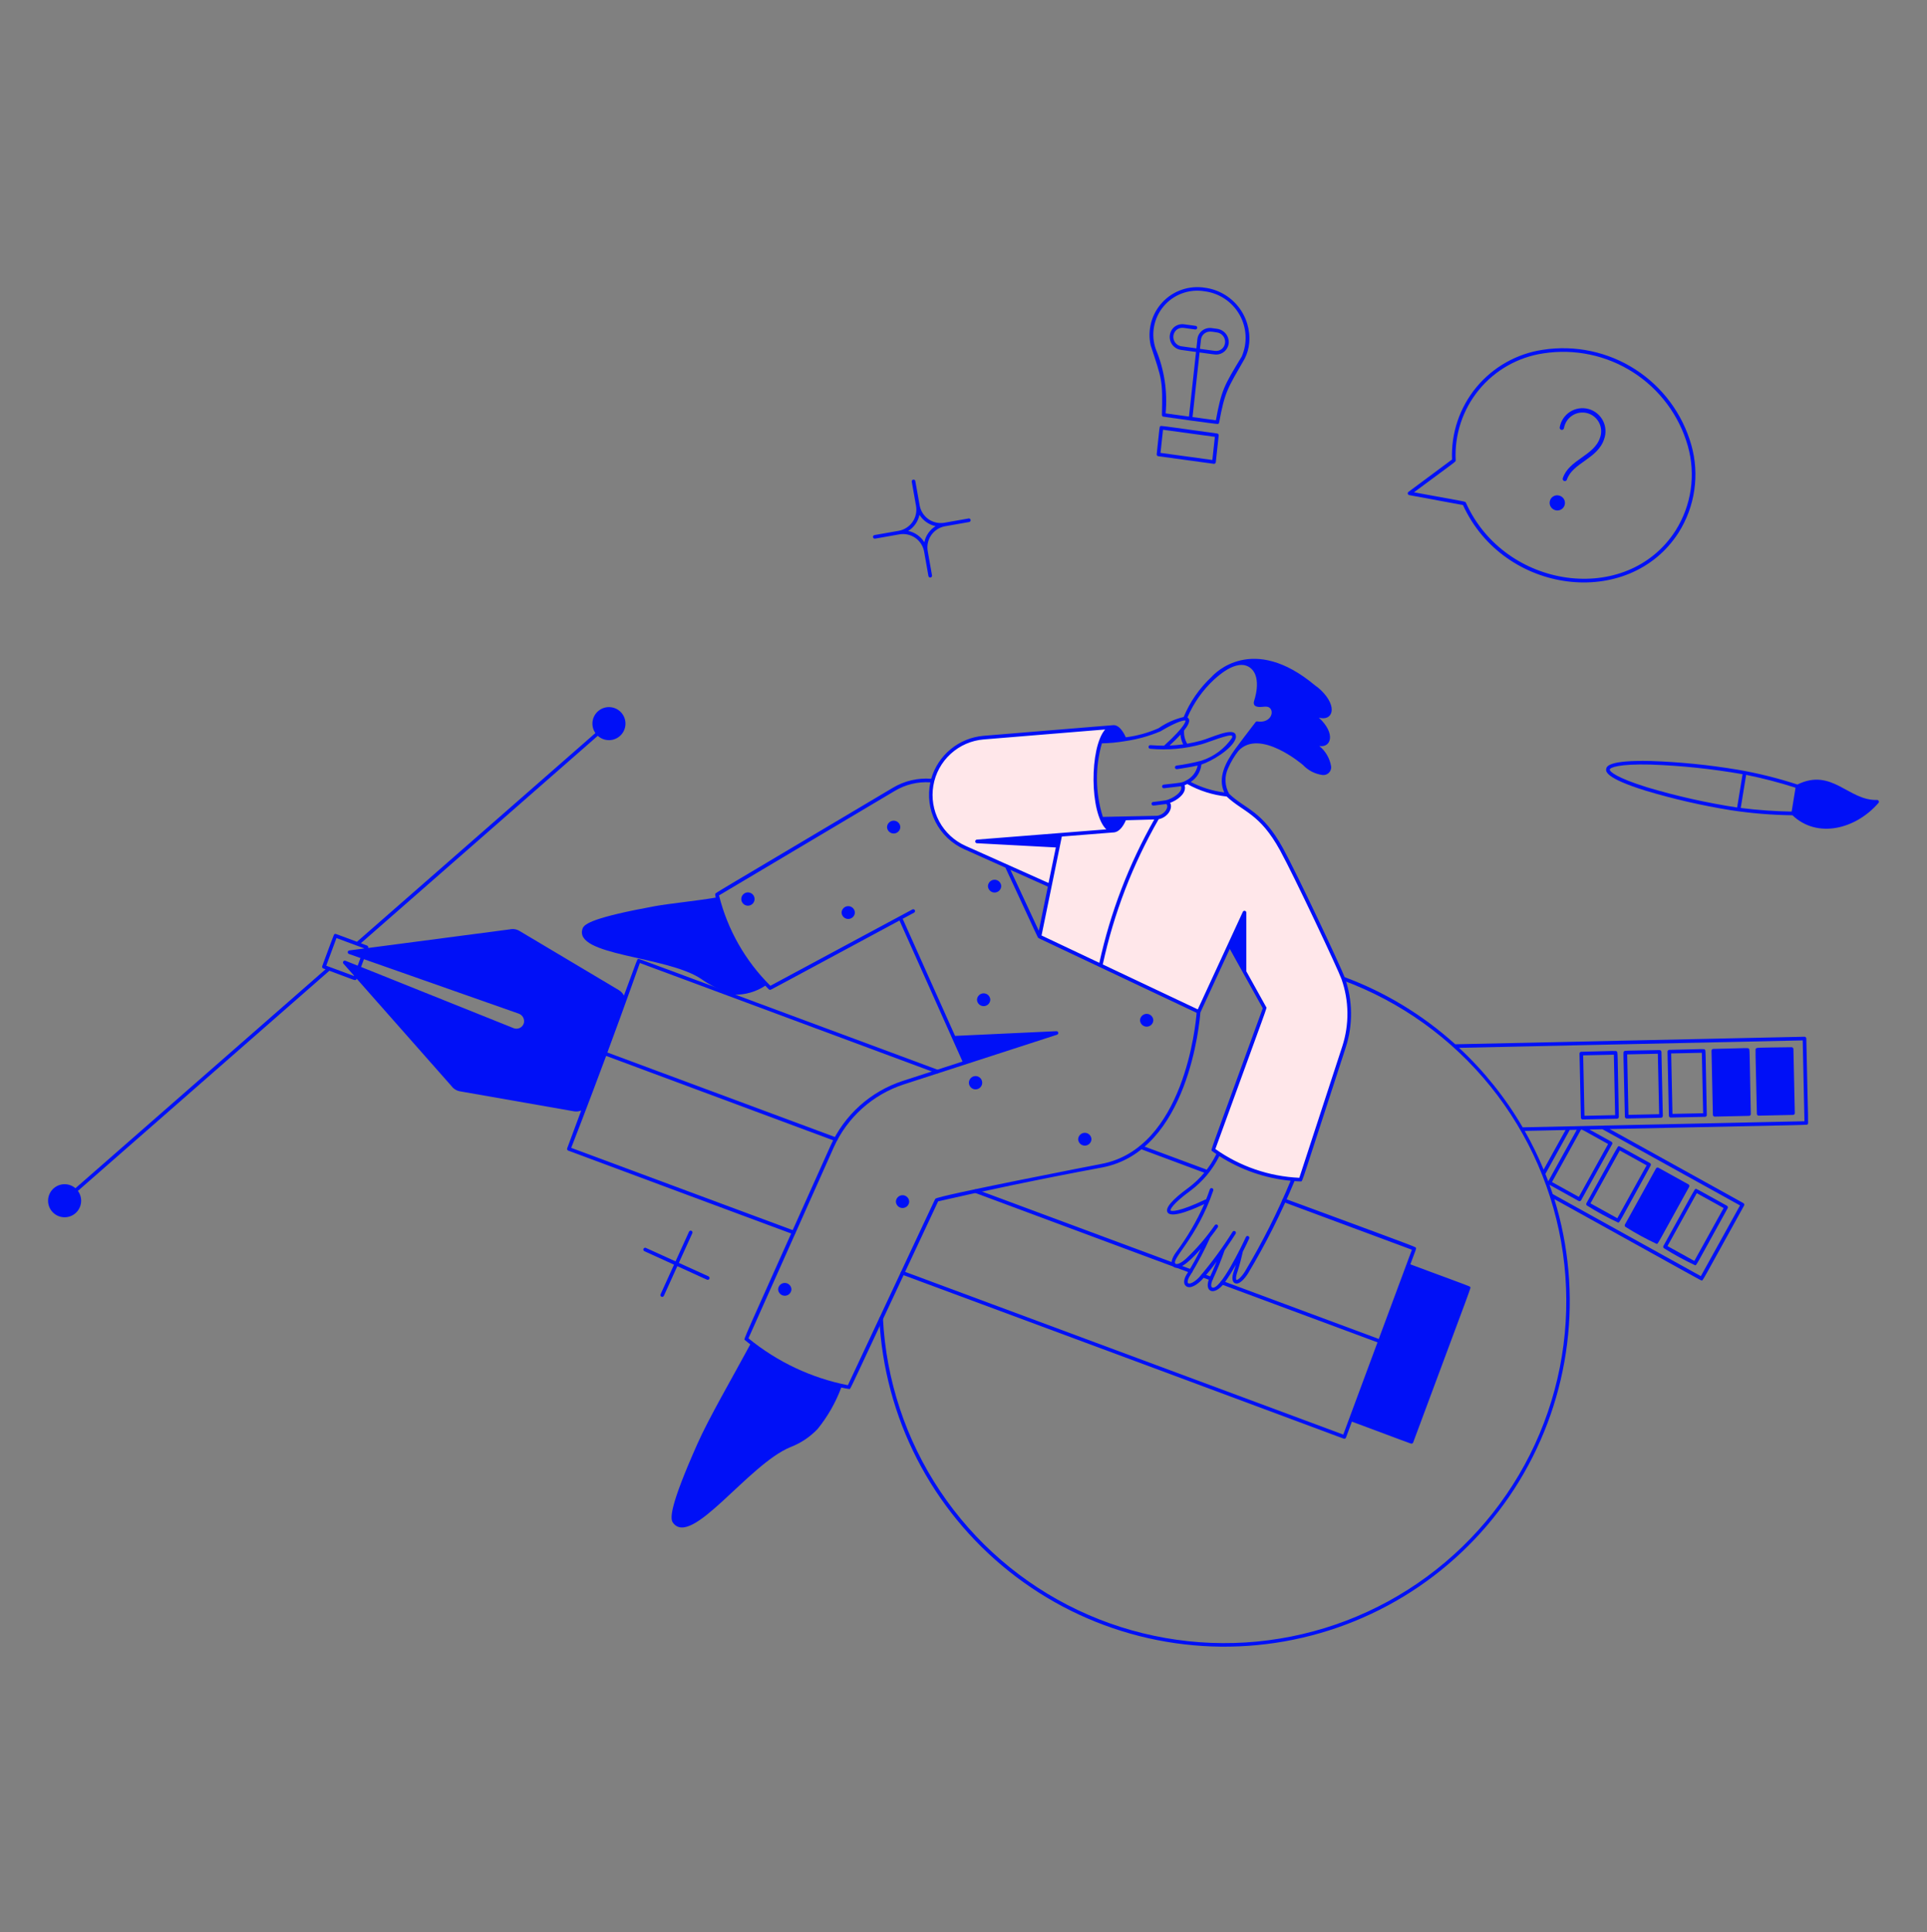 <svg width="400" height="401" viewBox="0 0 400 401" fill="none" xmlns="http://www.w3.org/2000/svg">
<rect x="0" y="0" width="400" height="401" fill="#808080" stroke="none"/>
<path d="M345.438 259.082C347.502 260.375 349.643 261.543 351.848 262.578C352.194 262.578 351.698 263.25 358.622 250.748C358.67 250.66 358.681 250.558 358.653 250.462C358.626 250.366 358.561 250.286 358.474 250.238C351.732 246.504 352.176 246.694 351.96 246.756C351.744 246.818 352.16 246.156 345.29 258.57C345.242 258.657 345.231 258.76 345.258 258.856C345.286 258.952 345.351 259.033 345.438 259.082ZM352.21 247.628L357.782 250.714L351.702 261.692L346.13 258.606L352.21 247.628Z" fill="#0010F7"/>
<path d="M337.446 254.644C339.508 255.942 341.65 257.111 343.858 258.142C344.202 258.142 343.706 258.816 350.63 246.312C350.678 246.225 350.69 246.122 350.662 246.027C350.635 245.931 350.571 245.85 350.484 245.802L344.254 242.352C344.211 242.328 344.164 242.312 344.115 242.307C344.066 242.301 344.016 242.305 343.969 242.319C343.921 242.332 343.877 242.355 343.838 242.386C343.8 242.416 343.768 242.454 343.744 242.498L337.298 254.134C337.25 254.221 337.239 254.324 337.266 254.419C337.294 254.515 337.359 254.596 337.446 254.644Z" fill="#0010F7"/>
<path d="M329.454 250.22C331.517 251.517 333.658 252.684 335.866 253.716C336.21 253.716 335.74 254.404 342.638 241.888C342.686 241.8 342.698 241.697 342.67 241.602C342.643 241.506 342.579 241.424 342.492 241.376C335.708 237.62 336.192 237.834 335.976 237.892C335.76 237.95 336.166 237.322 329.308 249.708C329.284 249.751 329.269 249.798 329.263 249.847C329.257 249.897 329.261 249.946 329.275 249.994C329.288 250.041 329.311 250.086 329.342 250.125C329.373 250.163 329.411 250.196 329.454 250.22ZM336.226 238.766L341.798 241.852L335.718 252.828L330.148 249.744L336.226 238.766Z" fill="#0010F7"/>
<path d="M374.948 215.528C374.945 215.428 374.903 215.333 374.831 215.264C374.759 215.195 374.662 215.157 374.562 215.16L302.076 216.728C295.328 210.628 287.475 205.875 278.94 202.728C278.848 202.701 278.749 202.71 278.664 202.753C278.578 202.796 278.512 202.87 278.479 202.96C278.446 203.05 278.449 203.149 278.486 203.237C278.523 203.326 278.592 203.397 278.68 203.436C290.71 207.865 301.316 215.47 309.371 225.443C317.426 235.417 322.629 247.385 324.427 260.078C326.226 272.771 324.553 285.714 319.586 297.533C314.619 309.351 306.543 319.603 296.217 327.2C285.891 334.797 273.7 339.456 260.939 340.68C248.178 341.905 235.323 339.65 223.741 334.156C212.158 328.661 202.28 320.132 195.156 309.474C188.032 298.816 183.928 286.427 183.28 273.624C183.277 273.574 183.265 273.526 183.244 273.481C183.223 273.437 183.193 273.396 183.156 273.363C183.12 273.33 183.077 273.305 183.03 273.288C182.984 273.271 182.934 273.264 182.885 273.267C182.836 273.269 182.787 273.281 182.742 273.303C182.698 273.324 182.658 273.354 182.625 273.39C182.591 273.427 182.566 273.47 182.549 273.516C182.533 273.563 182.525 273.612 182.528 273.662C183.042 283.817 185.71 293.748 190.355 302.794C195 311.839 201.517 319.794 209.471 326.128C217.426 332.463 226.637 337.034 236.493 339.536C246.348 342.039 256.624 342.417 266.637 340.645C276.65 338.872 286.172 334.991 294.57 329.257C302.968 323.523 310.051 316.069 315.348 307.389C320.645 298.709 324.035 289.001 325.293 278.91C326.552 268.82 325.649 258.577 322.646 248.862C354.222 266.35 353.004 265.732 353.206 265.732C353.526 265.732 352.806 266.862 362.028 250.202C362.076 250.114 362.088 250.011 362.06 249.916C362.033 249.82 361.969 249.738 361.882 249.69L334.128 234.32C377.646 233.38 375.032 233.52 375.224 233.32C375.416 233.12 375.33 234.082 374.948 215.528ZM316.5 234.704L324.972 234.522L320.424 242.732C319.282 239.977 317.972 237.296 316.5 234.704ZM320.788 243.63L325.842 234.502L327.302 234.472L321.38 245.166C321.188 244.65 321 244.14 320.788 243.63ZM328.172 234.452C328.536 234.452 327.83 234.116 333.806 237.426L327.726 248.402L322.156 245.318L328.172 234.452ZM361.186 250.172L353.056 264.848L322.31 247.82C322.098 247.176 321.877 246.534 321.646 245.896L327.692 249.244C327.78 249.292 327.883 249.303 327.978 249.275C328.074 249.247 328.155 249.183 328.204 249.096L334.646 237.462C334.67 237.418 334.685 237.371 334.691 237.322C334.697 237.273 334.693 237.223 334.679 237.175C334.666 237.128 334.643 237.083 334.612 237.045C334.581 237.006 334.543 236.974 334.5 236.95L329.922 234.414L332.63 234.356L361.186 250.172ZM316.072 233.962C312.502 227.846 308.055 222.288 302.872 217.464L374.2 215.922L374.562 232.698L316.072 233.962Z" fill="#0010F7"/>
<path d="M371.888 217.336C364.616 217.432 364.698 217.404 364.506 217.604C364.314 217.804 364.404 217.182 364.69 231.17C364.692 231.268 364.733 231.362 364.803 231.43C364.873 231.499 364.968 231.538 365.066 231.538L372.192 231.386C372.292 231.383 372.387 231.341 372.456 231.269C372.525 231.196 372.562 231.1 372.56 231L372.272 217.704C372.267 217.605 372.224 217.512 372.153 217.443C372.082 217.375 371.987 217.337 371.888 217.336Z" fill="#0010F7"/>
<path d="M363.024 217.638C362.824 217.438 363.012 217.52 355.636 217.686C355.587 217.687 355.538 217.697 355.493 217.717C355.447 217.737 355.407 217.766 355.372 217.801C355.338 217.837 355.311 217.879 355.293 217.925C355.276 217.971 355.267 218.02 355.268 218.07L355.556 231.368C355.558 231.466 355.599 231.56 355.669 231.628C355.739 231.697 355.834 231.736 355.932 231.736L363.058 231.582C363.107 231.581 363.156 231.57 363.201 231.55C363.246 231.53 363.287 231.502 363.321 231.466C363.356 231.43 363.382 231.388 363.4 231.342C363.418 231.296 363.427 231.247 363.426 231.198C363.138 217.202 363.224 217.826 363.024 217.638Z" fill="#0010F7"/>
<path d="M353.89 217.834C353.69 217.634 353.964 217.734 346.502 217.884C346.453 217.885 346.404 217.895 346.359 217.915C346.313 217.935 346.273 217.964 346.238 217.999C346.204 218.035 346.177 218.077 346.159 218.123C346.142 218.169 346.133 218.218 346.134 218.268L346.422 231.564C346.424 231.662 346.465 231.756 346.535 231.824C346.605 231.893 346.7 231.932 346.798 231.932L353.926 231.78C354.025 231.777 354.12 231.735 354.189 231.663C354.258 231.591 354.296 231.495 354.294 231.396C354 217.416 354.09 218.026 353.89 217.834ZM347.166 231.174L346.896 218.628L353.262 218.49L353.534 231.036L347.166 231.174Z" fill="#0010F7"/>
<path d="M344.488 217.928C337.218 218.084 337.302 217.994 337.106 218.196C336.91 218.398 336.972 217.758 337.288 231.764C337.291 231.862 337.331 231.955 337.401 232.024C337.472 232.092 337.566 232.131 337.664 232.132L344.792 231.976C344.891 231.974 344.986 231.932 345.055 231.861C345.124 231.789 345.162 231.693 345.16 231.594L344.872 218.296C344.864 218.198 344.821 218.106 344.75 218.039C344.679 217.971 344.586 217.931 344.488 217.928ZM338.034 231.37L337.762 218.826L344.128 218.688L344.4 231.232L338.034 231.37Z" fill="#0010F7"/>
<path d="M335.622 218.228C335.422 218.028 335.622 218.112 328.236 218.278C328.136 218.28 328.042 218.322 327.973 218.394C327.904 218.466 327.866 218.562 327.868 218.662L328.156 231.96C328.158 232.058 328.199 232.152 328.269 232.22C328.339 232.289 328.434 232.328 328.532 232.328L335.658 232.174C335.758 232.172 335.853 232.13 335.922 232.058C335.992 231.986 336.03 231.89 336.028 231.79C335.738 217.81 335.824 218.422 335.622 218.228ZM328.9 231.568L328.628 219.022L334.996 218.886L335.266 231.43L328.9 231.568Z" fill="#0010F7"/>
<path d="M250.302 243.458C250.102 243.458 250.064 243.402 236.758 238.458C236.664 238.423 236.588 238.352 236.547 238.262C236.505 238.171 236.501 238.067 236.536 237.974C236.571 237.88 236.641 237.804 236.732 237.762C236.823 237.721 236.926 237.717 237.02 237.752L250.434 242.734C250.514 242.766 250.58 242.825 250.622 242.901C250.663 242.977 250.677 243.064 250.662 243.149C250.646 243.234 250.602 243.311 250.537 243.367C250.471 243.423 250.388 243.455 250.302 243.458Z" fill="#0010F7"/>
<path d="M194.72 222.04C128.184 197.376 132.664 198.928 132.446 199.04C132.228 199.152 132.496 198.586 129.514 206.616C129.275 206.145 128.906 205.752 128.452 205.484L107.83 193.202C107.219 192.839 106.493 192.725 105.8 192.882L76.418 196.742C76.452 196.646 76.448 196.542 76.408 196.449C76.368 196.356 76.294 196.282 76.202 196.242L74.902 195.758L124.084 152.706C124.73 153.299 125.579 153.622 126.455 153.609C127.332 153.596 128.171 153.247 128.799 152.635C129.427 152.022 129.796 151.193 129.831 150.316C129.866 149.44 129.564 148.584 128.987 147.923C128.411 147.263 127.603 146.848 126.73 146.765C125.857 146.681 124.985 146.936 124.293 147.475C123.602 148.015 123.144 148.799 123.012 149.666C122.881 150.533 123.087 151.418 123.588 152.138L74.096 195.454C71.384 194.454 70.33 194.038 69.882 193.89C69.568 193.788 69.42 193.754 69.282 194.09C69.082 194.536 68.586 195.936 66.882 200.508C66.848 200.601 66.852 200.705 66.893 200.795C66.935 200.886 67.011 200.957 67.104 200.992L67.576 201.166L15.656 246.602C14.992 246.028 14.134 245.73 13.257 245.769C12.38 245.808 11.552 246.182 10.942 246.813C10.333 247.444 9.988 248.285 9.979 249.163C9.97 250.04 10.298 250.888 10.895 251.531C11.491 252.175 12.312 252.565 13.188 252.622C14.063 252.679 14.928 252.399 15.603 251.838C16.278 251.278 16.713 250.48 16.818 249.608C16.923 248.737 16.691 247.859 16.168 247.154L68.368 201.466C72.81 203.114 73.468 203.408 73.67 203.408C73.747 203.407 73.822 203.384 73.885 203.341C73.948 203.297 73.996 203.235 74.024 203.164L74.04 203.116L93.724 225.406C94.153 225.98 94.787 226.368 95.494 226.49L119.118 230.632C119.633 230.723 120.163 230.668 120.648 230.472L117.736 238.312C117.718 238.358 117.71 238.407 117.712 238.457C117.713 238.506 117.725 238.555 117.745 238.6C117.765 238.645 117.795 238.685 117.831 238.719C117.867 238.752 117.91 238.779 117.956 238.796C165.946 256.63 164.556 256.152 164.756 256.152C164.844 256.152 164.929 256.121 164.997 256.064C165.064 256.008 165.11 255.929 165.126 255.843C165.141 255.756 165.126 255.667 165.083 255.59C165.039 255.514 164.97 255.455 164.888 255.424L118.568 238.224C118.568 238.224 121.788 230.002 125.82 219.138C173.918 237 173.266 236.808 173.466 236.808C173.554 236.806 173.638 236.775 173.705 236.718C173.772 236.661 173.817 236.583 173.832 236.497C173.848 236.411 173.833 236.322 173.79 236.245C173.748 236.169 173.68 236.11 173.598 236.078L126.08 218.432C129.932 208.046 132.816 199.856 132.816 199.856L194.45 222.748C194.544 222.783 194.648 222.78 194.74 222.739C194.831 222.698 194.903 222.623 194.939 222.529C194.975 222.435 194.972 222.33 194.931 222.239C194.89 222.147 194.814 222.075 194.72 222.04ZM74.246 200.41L71.708 199.392C71.629 199.361 71.543 199.358 71.462 199.383C71.381 199.407 71.311 199.458 71.263 199.527C71.214 199.596 71.19 199.679 71.194 199.763C71.198 199.847 71.231 199.928 71.286 199.992L73.486 202.474L73.458 202.55L67.718 200.418L69.844 194.682L75.584 196.814L75.57 196.852C73.618 197.108 72.862 197.188 72.542 197.252C72.455 197.255 72.372 197.289 72.307 197.346C72.243 197.404 72.2 197.482 72.186 197.568C72.172 197.654 72.189 197.742 72.233 197.817C72.276 197.892 72.345 197.949 72.426 197.98L74.826 198.828L74.246 200.41ZM108.752 212.3C108.696 212.515 108.595 212.716 108.456 212.89C108.318 213.064 108.144 213.207 107.947 213.311C107.75 213.414 107.534 213.475 107.312 213.49C107.09 213.505 106.867 213.474 106.658 213.398L74.946 200.682L75.546 199.066L107.666 210.364C108.052 210.498 108.376 210.769 108.576 211.126C108.776 211.482 108.839 211.9 108.752 212.3Z" fill="#0010F7"/>
<path d="M305.2 267.138C305.104 266.928 305.786 267.236 292.756 262.398C294.002 259.046 293.998 259.198 293.906 258.988C293.814 258.778 295.62 259.416 266.682 248.762C266.588 248.727 266.485 248.731 266.394 248.772C266.303 248.814 266.233 248.89 266.198 248.984C266.163 249.077 266.167 249.181 266.209 249.272C266.25 249.362 266.326 249.433 266.42 249.468L293.08 259.368L286.2 277.882L253.836 265.862C253.742 265.827 253.639 265.831 253.548 265.872C253.457 265.914 253.387 265.99 253.352 266.084C253.317 266.177 253.321 266.281 253.363 266.372C253.404 266.462 253.48 266.533 253.574 266.568L285.936 278.588L278.83 297.726L187.48 263.81C187.386 263.775 187.283 263.779 187.192 263.82C187.101 263.862 187.031 263.938 186.996 264.032C186.961 264.125 186.965 264.229 187.007 264.32C187.048 264.41 187.124 264.481 187.218 264.516C280.818 299.216 278.844 298.594 279.044 298.594C279.121 298.594 279.196 298.57 279.26 298.526C279.323 298.482 279.371 298.42 279.398 298.348L280.624 295.044C291.696 299.154 292.786 299.608 292.988 299.608C293.065 299.608 293.14 299.585 293.203 299.541C293.267 299.498 293.315 299.436 293.342 299.364C306.01 265.382 305.292 267.354 305.2 267.138Z" fill="#0010F7"/>
<path d="M251.264 265.72L249.606 265.104C249.512 265.069 249.436 264.998 249.395 264.908C249.353 264.817 249.349 264.713 249.384 264.62C249.419 264.526 249.489 264.45 249.58 264.408C249.671 264.367 249.774 264.363 249.868 264.398L251.526 265.014C251.62 265.048 251.696 265.119 251.737 265.21C251.779 265.3 251.783 265.404 251.748 265.498C251.713 265.591 251.643 265.667 251.552 265.709C251.461 265.751 251.358 265.754 251.264 265.72Z" fill="#0010F7"/>
<path d="M247.052 264.156L244.152 263.078C244.065 263.039 243.995 262.968 243.958 262.88C243.921 262.792 243.919 262.693 243.952 262.604C243.985 262.514 244.051 262.44 244.136 262.398C244.222 262.355 244.32 262.346 244.412 262.374L247.314 263.45C247.408 263.484 247.484 263.555 247.525 263.646C247.567 263.736 247.571 263.84 247.536 263.934C247.501 264.027 247.431 264.103 247.34 264.145C247.249 264.186 247.146 264.19 247.052 264.156Z" fill="#0010F7"/>
<path d="M243.712 262.882C243.512 262.882 244.81 263.332 202.374 247.556C202.28 247.521 202.204 247.45 202.163 247.36C202.121 247.269 202.117 247.165 202.152 247.072C202.187 246.978 202.257 246.902 202.348 246.86C202.439 246.819 202.542 246.815 202.636 246.85L243.836 262.154C243.918 262.184 243.986 262.243 244.03 262.318C244.074 262.394 244.089 262.483 244.075 262.569C244.06 262.655 244.016 262.733 243.95 262.79C243.883 262.848 243.799 262.88 243.712 262.882Z" fill="#0010F7"/>
<path d="M278.81 203.082C278.05 200.934 268.99 181.692 266.01 176.27C261.76 168.528 258.268 168.226 254.872 165.036C254.851 165.007 254.832 164.977 254.816 164.946C251.872 164.668 249.022 163.757 246.464 162.274C246.114 162.475 245.742 162.634 245.354 162.746C246.264 164.24 243.806 166.21 241.8 166.512C243.458 166.356 242.748 169.246 240.26 169.68C239.716 169.696 235.426 169.826 233.45 169.862C231.068 175.714 227.34 170.784 227.34 161.632C227.291 159.009 227.673 156.396 228.472 153.898C229.072 152.218 229.872 151.116 230.758 150.898L204.178 153.078C201.535 153.295 199.039 154.386 197.084 156.178C195.129 157.971 193.827 160.363 193.382 162.978C192.937 165.593 193.375 168.281 194.627 170.619C195.879 172.957 197.873 174.812 200.296 175.892L217.938 183.784L215.77 194.358L248.812 209.974L258.326 189.386V201.664L262.526 209.216L251.826 238.594C257.12 242.427 263.437 244.595 269.97 244.822L278.984 217.254C280.488 212.639 280.427 207.658 278.81 203.082Z" fill="#FFE7EA"/>
<path d="M389.612 166.02C383.7 166.206 380.276 159.28 373.102 162.82C369.032 161.488 364.87 160.456 360.65 159.732C354.677 158.736 348.646 158.135 342.594 157.932C333.712 157.732 333.484 159.132 333.408 159.59C333.332 160.048 333.102 161.456 341.584 164.092C347.385 165.83 353.293 167.185 359.272 168.148C363.509 168.794 367.786 169.145 372.072 169.198C377.26 174.13 385.226 172.058 389.918 166.652C389.969 166.596 390.002 166.526 390.013 166.451C390.024 166.376 390.012 166.3 389.979 166.232C389.946 166.164 389.894 166.107 389.828 166.069C389.763 166.032 389.687 166.014 389.612 166.02ZM341.812 163.366C335.596 161.434 334.084 160.126 334.154 159.702C334.224 159.278 336.072 158.52 342.582 158.676C348.999 158.897 355.393 159.565 361.718 160.676L360.586 167.586C354.234 166.616 347.957 165.206 341.8 163.366H341.812ZM361.332 167.688L362.458 160.81C365.923 161.51 369.347 162.401 372.714 163.48L371.904 168.432C368.367 168.377 364.837 168.126 361.328 167.682L361.332 167.688Z" fill="#0010F7"/>
<path d="M351.076 92.342C349.232 85.861 345.084 80.276 339.412 76.639C333.741 73.002 326.935 71.562 320.276 72.59C314.874 73.384 309.957 76.15 306.473 80.355C302.99 84.56 301.187 89.906 301.412 95.362L292.368 102.082C292.309 102.125 292.264 102.185 292.239 102.254C292.214 102.323 292.209 102.397 292.225 102.469C292.242 102.54 292.279 102.605 292.332 102.656C292.385 102.706 292.452 102.74 292.524 102.754L303.68 104.816C312.182 123.398 338.134 126.596 348.432 110.536C350.127 107.86 351.239 104.856 351.695 101.721C352.151 98.586 351.94 95.39 351.076 92.342ZM347.8 110.128C337.706 125.864 312.36 122.328 304.286 104.328C304.116 104.03 304.804 104.256 293.51 102.17C302.592 95.42 302.148 95.888 302.168 95.53C301.9 90.224 303.62 85.009 306.992 80.904C310.364 76.798 315.145 74.098 320.402 73.33C326.876 72.333 333.49 73.734 339.004 77.269C344.518 80.804 348.552 86.231 350.348 92.53C351.185 95.477 351.39 98.568 350.951 101.6C350.512 104.633 349.438 107.539 347.8 110.128Z" fill="#0010F7"/>
<path d="M324.4 99.244C325.684 95.368 330.902 94.596 332.124 90.844C332.311 90.337 332.391 89.796 332.357 89.257C332.324 88.717 332.178 88.191 331.929 87.71C331.681 87.231 331.335 86.808 330.913 86.469C330.492 86.13 330.005 85.883 329.483 85.744C328.961 85.604 328.415 85.575 327.881 85.658C327.347 85.741 326.836 85.934 326.381 86.226C325.926 86.518 325.537 86.901 325.238 87.352C324.94 87.803 324.739 88.311 324.648 88.844C324.638 88.902 324.617 88.958 324.586 89.008C324.554 89.058 324.514 89.102 324.466 89.136C324.417 89.17 324.363 89.195 324.305 89.208C324.248 89.222 324.188 89.223 324.13 89.214C324.072 89.204 324.016 89.183 323.966 89.151C323.915 89.12 323.872 89.079 323.838 89.031C323.803 88.983 323.779 88.929 323.765 88.871C323.752 88.814 323.75 88.754 323.76 88.696C323.871 88.04 324.118 87.415 324.485 86.86C324.852 86.305 325.33 85.833 325.889 85.473C326.449 85.113 327.077 84.874 327.734 84.771C328.391 84.667 329.062 84.702 329.705 84.872C330.348 85.043 330.948 85.346 331.468 85.761C331.987 86.176 332.414 86.695 332.722 87.285C333.029 87.875 333.21 88.522 333.254 89.186C333.297 89.85 333.202 90.515 332.974 91.14C331.646 95.232 326.408 96.058 325.254 99.54C325.234 99.596 325.204 99.647 325.165 99.692C325.125 99.736 325.078 99.772 325.024 99.798C324.971 99.824 324.913 99.839 324.854 99.843C324.794 99.846 324.735 99.838 324.679 99.819C324.623 99.799 324.571 99.769 324.527 99.73C324.482 99.69 324.446 99.642 324.42 99.589C324.394 99.535 324.379 99.478 324.376 99.418C324.372 99.359 324.38 99.3 324.4 99.244Z" fill="#0010F7"/>
<path d="M323.8 102.898C323.606 102.823 323.399 102.787 323.192 102.793C322.984 102.798 322.78 102.845 322.59 102.931C322.401 103.016 322.23 103.138 322.089 103.29C321.947 103.442 321.837 103.621 321.765 103.816C321.693 104.011 321.661 104.218 321.67 104.426C321.679 104.633 321.729 104.837 321.817 105.025C321.906 105.213 322.031 105.381 322.185 105.521C322.339 105.66 322.52 105.767 322.716 105.836C322.91 105.911 323.116 105.946 323.324 105.941C323.532 105.935 323.736 105.888 323.926 105.803C324.115 105.717 324.285 105.595 324.427 105.443C324.569 105.291 324.679 105.112 324.751 104.917C324.823 104.722 324.855 104.515 324.846 104.308C324.837 104.1 324.787 103.896 324.698 103.708C324.61 103.52 324.485 103.352 324.331 103.213C324.176 103.074 323.996 102.966 323.8 102.898Z" fill="#0010F7"/>
<path d="M251.988 96.262L240.428 94.682C240.331 94.669 240.242 94.618 240.182 94.541C240.121 94.463 240.093 94.365 240.104 94.268C240.75 88.334 240.65 88.626 240.85 88.468C241.05 88.31 240.412 88.294 252.65 89.966C252.747 89.979 252.835 90.03 252.895 90.107C252.955 90.184 252.983 90.282 252.972 90.38L252.372 95.926C252.362 96.02 252.317 96.107 252.246 96.169C252.175 96.232 252.083 96.265 251.988 96.262ZM240.892 93.988L251.656 95.462L252.18 90.662L241.414 89.19L240.892 93.988Z" fill="#0010F7"/>
<path d="M250.098 59.714C248.498 59.459 246.861 59.599 245.328 60.123C243.795 60.646 242.414 61.537 241.305 62.718C240.196 63.899 239.393 65.333 238.966 66.895C238.539 68.458 238.501 70.101 238.856 71.682C241.178 78.722 241.376 78.882 241.188 86.116V86.168C241.196 86.228 241.218 86.285 241.253 86.334C241.288 86.384 241.334 86.424 241.388 86.452C241.496 86.504 252.664 88.052 252.818 87.996L252.87 87.972C252.95 87.928 253.011 87.857 253.044 87.772L253.06 87.714C254.26 81.206 254.804 80.646 258.406 74.368C258.897 73.377 259.201 72.304 259.304 71.204C259.55 68.47 258.729 65.748 257.013 63.606C255.297 61.465 252.819 60.07 250.098 59.714ZM257.752 73.998C254.09 80.028 253.552 80.906 252.39 87.222L247.542 86.556L249.004 73.144C251.74 73.518 252.124 73.584 252.418 73.584C253.066 73.591 253.695 73.357 254.181 72.928C254.667 72.499 254.977 71.904 255.05 71.26C255.114 70.541 254.898 69.826 254.448 69.262C253.997 68.699 253.347 68.331 252.632 68.236L251.564 68.092C251.214 68.037 250.856 68.054 250.513 68.141C250.17 68.228 249.847 68.383 249.565 68.598C249.284 68.812 249.048 69.082 248.873 69.39C248.698 69.698 248.586 70.038 248.546 70.39L248.346 72.294L245.318 71.88C244.936 71.84 244.573 71.69 244.276 71.447C243.978 71.203 243.759 70.878 243.644 70.511C243.529 70.144 243.525 69.752 243.631 69.383C243.738 69.013 243.95 68.683 244.242 68.434C244.449 68.274 244.686 68.157 244.939 68.091C245.192 68.025 245.455 68.011 245.714 68.05L248.128 68.376C248.226 68.379 248.321 68.345 248.394 68.279C248.466 68.214 248.51 68.123 248.517 68.025C248.523 67.927 248.492 67.831 248.428 67.757C248.365 67.682 248.275 67.635 248.178 67.626L245.816 67.304C245.457 67.251 245.092 67.271 244.742 67.364C244.391 67.456 244.064 67.619 243.778 67.842C243.37 68.183 243.071 68.636 242.919 69.145C242.766 69.655 242.767 70.198 242.92 70.707C243.073 71.216 243.372 71.669 243.78 72.01C244.188 72.351 244.688 72.564 245.216 72.624L248.266 73.042L246.804 86.456L241.956 85.792C242.383 81.244 241.68 76.661 239.91 72.45C239.388 70.956 239.263 69.352 239.549 67.796C239.834 66.24 240.52 64.785 241.538 63.574C242.557 62.363 243.873 61.438 245.357 60.891C246.842 60.343 248.443 60.191 250.004 60.45C251.509 60.633 252.95 61.165 254.212 62.004C255.475 62.842 256.524 63.964 257.277 65.28C258.029 66.596 258.464 68.069 258.547 69.582C258.629 71.096 258.357 72.608 257.752 73.998ZM249.084 72.398L249.294 70.476C249.32 70.23 249.397 69.992 249.518 69.776C249.639 69.561 249.803 69.372 250 69.222C250.812 68.588 251.652 68.862 252.542 68.982C252.924 69.021 253.286 69.171 253.584 69.414C253.881 69.657 254.101 69.983 254.215 70.349C254.329 70.716 254.334 71.108 254.227 71.477C254.121 71.847 253.908 72.176 253.616 72.426C253.41 72.587 253.173 72.704 252.92 72.77C252.667 72.837 252.403 72.851 252.144 72.812L249.084 72.398Z" fill="#0010F7"/>
<path d="M201.096 107.596L196.05 108.486C194.89 108.689 193.696 108.425 192.73 107.75C191.765 107.075 191.106 106.045 190.898 104.886L190 99.832C189.98 99.736 189.923 99.652 189.842 99.597C189.761 99.542 189.662 99.521 189.566 99.538C189.47 99.555 189.384 99.609 189.327 99.689C189.269 99.768 189.246 99.867 189.26 99.964L190.15 105.01C190.353 106.17 190.088 107.363 189.414 108.329C188.739 109.294 187.709 109.953 186.55 110.162L181.504 111.052C181.409 111.072 181.326 111.129 181.272 111.21C181.218 111.29 181.197 111.388 181.214 111.484C181.231 111.579 181.284 111.665 181.362 111.722C181.44 111.779 181.538 111.804 181.634 111.792L186.68 110.902C187.255 110.8 187.844 110.812 188.414 110.938C188.984 111.063 189.523 111.3 190.002 111.635C190.48 111.969 190.888 112.394 191.202 112.886C191.516 113.378 191.73 113.927 191.832 114.502L192.722 119.548C192.73 119.596 192.749 119.643 192.775 119.685C192.802 119.726 192.836 119.763 192.877 119.791C192.917 119.819 192.963 119.84 193.011 119.85C193.059 119.861 193.109 119.862 193.158 119.854C193.207 119.845 193.253 119.827 193.295 119.801C193.337 119.774 193.373 119.74 193.401 119.699C193.43 119.659 193.45 119.613 193.461 119.565C193.471 119.516 193.472 119.466 193.464 119.418L192.574 114.372C192.37 113.211 192.635 112.017 193.309 111.051C193.984 110.085 195.014 109.426 196.174 109.218L201.22 108.33C201.306 108.302 201.379 108.244 201.427 108.167C201.474 108.09 201.491 107.998 201.476 107.909C201.461 107.82 201.414 107.739 201.344 107.681C201.275 107.624 201.186 107.593 201.096 107.596ZM191.868 112.53C191.496 111.936 191.009 111.423 190.435 111.022C189.861 110.62 189.213 110.338 188.528 110.192C189.121 109.82 189.634 109.333 190.035 108.759C190.437 108.185 190.718 107.537 190.864 106.852C191.235 107.445 191.721 107.959 192.295 108.361C192.868 108.763 193.515 109.046 194.2 109.194C193.608 109.565 193.096 110.052 192.696 110.625C192.295 111.198 192.014 111.846 191.868 112.53Z" fill="#0010F7"/>
<path d="M279.164 202.952C278.396 200.774 269.298 181.468 266.344 176.086C262.008 168.188 258.492 167.94 255.144 164.75C254.682 163.94 254.422 163.031 254.387 162.1C254.353 161.169 254.544 160.243 254.944 159.402C255.502 158.126 256.217 156.925 257.072 155.826C261.496 151.08 270.404 158.696 270.472 158.768C271.555 159.914 273.002 160.649 274.566 160.848C274.802 160.868 275.039 160.836 275.261 160.755C275.484 160.673 275.685 160.544 275.852 160.376C276.018 160.208 276.146 160.005 276.225 159.782C276.305 159.559 276.335 159.321 276.312 159.086C276.048 157.411 275.174 155.893 273.858 154.824C276.306 155.224 277.334 152.24 273.766 148.938C276.616 149.738 277.784 146.714 274.194 143.238C273.822 142.88 273.42 142.554 272.994 142.264C259.966 131.338 252.042 139.864 251.54 140.436C249.016 142.772 247.026 145.625 245.704 148.8C243.839 149.238 242.074 150.027 240.504 151.126C238.339 152.086 236.044 152.723 233.694 153.016C233.402 152.35 232.454 150.452 231.136 150.496C230.936 150.496 231.568 150.46 204.136 152.708C201.64 152.925 199.268 153.894 197.334 155.486C195.399 157.078 193.992 159.218 193.298 161.626C190.514 161.405 187.731 162.058 185.336 163.494C146.8 186.412 148.544 185.26 148.46 185.558C148.455 185.804 148.496 186.05 148.58 186.282C144.722 186.95 138.964 187.514 135.944 188.064C123.366 190.37 121.3 191.692 120.944 192.682C118.872 198.374 138.214 198.33 145.478 203.116C147.564 204.588 149.878 205.708 152.328 206.43C154.646 206.499 156.928 205.847 158.86 204.564C159.58 205.324 159.632 205.43 159.846 205.43C160.06 205.43 158.784 206.052 186.714 191.04L199.8 220.306L187.38 224.334C184.077 225.411 181.036 227.167 178.453 229.489C175.87 231.812 173.801 234.65 172.38 237.82C153.24 280.548 154.38 277.786 154.62 278.108C154.738 278.228 155.62 278.908 155.742 279.008C151.878 286.176 147.142 294.284 144.742 299.698C139.058 312.486 139.05 315.13 139.678 316.004C143.512 321.332 155.288 303.928 164.092 300.32C166.225 299.503 168.147 298.219 169.718 296.562C171.809 293.98 173.468 291.075 174.628 287.962C175.18 288.098 175.74 288.201 176.304 288.272C176.628 288.19 175.304 290.738 194.734 249.324C202.476 247.538 215.406 244.77 228.704 242.308C246.762 238.962 249.048 211.77 249.166 210.138L255.272 196.924L262.122 209.25C253.574 232.718 251.774 237.49 251.51 238.522C251.422 238.868 251.51 238.792 251.566 238.86C251.694 238.972 252.354 239.418 252.494 239.512C251.144 242.261 249.164 244.653 246.714 246.492C243.288 248.99 241.822 250.712 242.354 251.604C243.204 253.038 248.456 250.604 249.974 249.9C248.388 253.475 246.4 256.858 244.048 259.984C243.14 261.264 242.948 262.34 243.534 262.858C244.906 264.08 248.014 260.592 249.248 259.21C248.432 260.9 247.526 262.546 246.534 264.14C245.696 265.372 245.562 266.404 246.176 266.9C247.094 267.642 248.63 266.5 249.474 265.608C250.571 264.408 251.596 263.144 252.544 261.824C251.97 263.254 251.448 264.424 251.156 265.014C249.698 267.968 251.944 269.318 254.258 266.124C255.084 264.949 255.845 263.73 256.538 262.472C256.414 262.92 256.292 263.312 256.162 263.672C255.486 265.556 255.976 266.128 256.328 266.3C257.264 266.76 258.474 265.204 259.04 264.318C262.733 258.165 265.965 251.748 268.71 245.118C268.854 245.128 269.91 245.214 270.044 245.188C270.424 245.084 269.83 246.514 279.35 217.366C280.869 212.67 280.804 207.606 279.164 202.952ZM252.044 141.004C252.244 140.89 256.592 136.464 259.464 138.556C262.208 140.556 260.164 145.898 260.364 145.314C259.952 146.514 260.764 146.828 262.016 146.7C262.712 146.63 263.392 146.544 263.78 147.164C264.422 148.19 263.456 150.102 260.994 149.724C260.927 149.713 260.859 149.72 260.796 149.744C260.733 149.768 260.677 149.808 260.634 149.86C259.634 151.134 256.584 155.186 256.39 155.46C254.406 158.216 252.718 161.372 254.128 164.46C251.695 164.155 249.336 163.417 247.162 162.282C247.781 161.887 248.302 161.357 248.686 160.731C249.07 160.105 249.306 159.4 249.376 158.67C251.486 158 255.626 155.514 256.434 153.422C256.51 153.261 256.551 153.087 256.555 152.909C256.56 152.732 256.527 152.556 256.46 152.392C255.764 150.952 251.296 153.176 249.316 153.706C248.316 153.974 247.36 154.188 246.432 154.348C245.948 153.52 245.721 152.567 245.782 151.61C246.446 150.78 247.382 149.434 246.478 148.906C247.759 145.911 249.655 143.218 252.044 141.004ZM245.044 152.46C245.079 153.166 245.274 153.855 245.614 154.476C244.672 154.609 243.723 154.694 242.772 154.728C243.742 153.836 244.484 153.082 245.054 152.46H245.044ZM240.884 151.774C244.6 149.562 245.906 149.436 246.084 149.556C246.084 149.556 246.338 150.494 241.636 154.756C240.748 154.756 239.8 154.72 238.812 154.646C238.712 154.638 238.614 154.671 238.539 154.736C238.463 154.801 238.416 154.893 238.409 154.993C238.402 155.092 238.434 155.19 238.499 155.266C238.564 155.342 238.656 155.388 238.756 155.396C242.366 155.729 246.006 155.404 249.5 154.438C250.678 154.124 255.314 152.202 255.772 152.726C255.808 152.87 255.79 153.023 255.722 153.156C254.183 155.391 251.945 157.052 249.36 157.878C247.659 158.322 245.933 158.661 244.19 158.892C244.094 158.912 244.01 158.968 243.955 159.049C243.9 159.13 243.879 159.229 243.897 159.326C243.914 159.422 243.968 159.508 244.047 159.565C244.127 159.622 244.225 159.646 244.322 159.632C245.322 159.456 247.152 159.214 248.602 158.878C248.471 159.532 248.193 160.148 247.79 160.68C247.387 161.212 246.869 161.646 246.274 161.95C245.274 162.522 245.088 162.426 241.558 162.84C241.462 162.85 241.373 162.896 241.31 162.97C241.247 163.044 241.215 163.139 241.221 163.236C241.227 163.332 241.269 163.423 241.34 163.489C241.411 163.555 241.505 163.591 241.602 163.59L244.66 163.234H244.696C244.728 163.233 244.76 163.229 244.792 163.222L244.83 163.21L245.142 163.174C245.624 164.364 243.4 165.774 241.998 166.09C241.798 166.136 239.572 166.434 239.398 166.434C239.302 166.436 239.211 166.474 239.143 166.541C239.074 166.608 239.034 166.699 239.03 166.795C239.026 166.89 239.059 166.984 239.122 167.056C239.185 167.128 239.273 167.174 239.368 167.184C239.642 167.196 241.568 166.904 242.092 166.86C242.722 167.338 241.892 169.006 240.236 169.302C239.748 169.316 230.598 169.502 228.926 169.536C227.361 164.578 227.291 159.269 228.726 154.272C230.359 154.237 231.986 154.08 233.596 153.804C236.105 153.441 238.558 152.759 240.894 151.774H240.884ZM216.2 194.148L220.414 173.61L231.306 172.746C232.216 172.61 233.046 171.746 233.706 170.23C235.352 170.196 238.216 170.114 239.602 170.07C234.326 179.357 230.483 189.388 228.202 199.824L216.2 194.148ZM209.752 180.536L217.51 184.008L215.632 193.17L209.752 180.536ZM204.21 153.458L229.4 151.392C226.138 155.166 226.162 168.804 229.646 172.122L202.768 174.25C202.675 174.259 202.589 174.303 202.526 174.372C202.463 174.442 202.429 174.532 202.429 174.626C202.429 174.719 202.463 174.809 202.526 174.879C202.589 174.948 202.675 174.992 202.768 175.002L219.168 175.876L217.652 183.252C197.98 174.452 204.304 177.278 200.438 175.554C198.092 174.508 196.16 172.712 194.947 170.447C193.735 168.183 193.31 165.579 193.741 163.047C194.172 160.515 195.433 158.198 197.326 156.462C199.219 154.725 201.636 153.668 204.196 153.458H204.21ZM228.554 241.57C227.498 241.77 194.636 248.152 194.154 248.788C194.032 248.988 194.754 247.47 176 287.482C168.425 285.985 161.336 282.643 155.362 277.752L173.062 238.128C174.442 235.054 176.449 232.303 178.955 230.051C181.46 227.799 184.409 226.095 187.612 225.05L219.412 214.742C219.499 214.714 219.574 214.656 219.621 214.577C219.668 214.499 219.685 214.406 219.669 214.316C219.652 214.225 219.603 214.144 219.532 214.088C219.46 214.031 219.369 214.003 219.278 214.008L198.25 214.986L187.374 190.682L189.744 189.408C189.832 189.36 189.897 189.28 189.926 189.184C189.954 189.088 189.943 188.985 189.896 188.898C189.848 188.81 189.768 188.745 189.672 188.716C189.577 188.688 189.474 188.698 189.386 188.746L159.916 204.586C154.708 199.429 151.019 192.94 149.25 185.828L185.734 164.142C187.958 162.809 190.537 162.189 193.124 162.366C192.525 165.133 192.897 168.022 194.176 170.548C195.454 173.074 197.563 175.084 200.148 176.24L208.704 180.068C215.666 195.018 215.342 194.468 215.548 194.668C215.748 194.792 214.182 194.032 248.392 210.2C248.212 212.504 245.8 238.378 228.556 241.57H228.554ZM262.848 209.036L258.702 201.57V189.39C258.701 189.304 258.672 189.222 258.618 189.156C258.565 189.089 258.49 189.043 258.407 189.025C258.324 189.007 258.237 189.017 258.16 189.055C258.084 189.092 258.022 189.155 257.986 189.232L248.632 209.482L228.91 200.16C231.202 189.574 235.115 179.407 240.51 170.016C242.51 169.586 243.51 167.664 242.886 166.616C244.272 166.114 246.022 164.888 245.972 163.442V163.392C245.964 163.249 245.936 163.108 245.888 162.974C246.082 162.899 246.271 162.815 246.456 162.72C248.976 164.122 251.754 165 254.622 165.304C258.1 168.572 261.484 168.788 265.692 176.452C268.67 181.88 277.72 201.106 278.464 203.206C280.046 207.708 280.104 212.605 278.63 217.144L269.706 244.438C263.445 244.156 257.397 242.082 252.282 238.462C263.52 207.576 262.98 209.27 262.85 209.036H262.848ZM258.4 263.92C257.452 265.406 256.764 265.684 256.656 265.632C256.602 265.606 256.418 265.182 256.868 263.932C257.284 262.764 257.96 259.966 257.984 259.764C258.554 258.642 259.02 257.664 259.302 257.032C259.342 256.941 259.344 256.838 259.308 256.745C259.273 256.653 259.202 256.578 259.112 256.538C259.021 256.497 258.918 256.494 258.825 256.529C258.733 256.563 258.657 256.634 258.616 256.724C257.872 258.394 253.16 268.124 251.58 267.172C251.38 267.056 251.28 266.456 251.826 265.348C252.723 263.437 253.516 261.479 254.2 259.482C255.216 258.018 256.07 256.72 256.498 256.032C256.546 255.947 256.56 255.848 256.536 255.754C256.513 255.66 256.454 255.578 256.372 255.527C256.29 255.475 256.191 255.457 256.096 255.477C256.001 255.496 255.917 255.552 255.862 255.632C253.781 258.951 251.457 262.113 248.91 265.09C247.78 266.27 246.878 266.518 246.628 266.316C246.458 266.178 246.444 265.58 247.136 264.562C248.651 262.077 250.008 259.499 251.2 256.844C251.952 255.882 252.506 255.102 252.78 254.71C252.808 254.669 252.828 254.623 252.838 254.575C252.849 254.526 252.849 254.476 252.84 254.428C252.832 254.379 252.813 254.333 252.786 254.291C252.759 254.25 252.725 254.214 252.684 254.186C252.643 254.158 252.597 254.138 252.549 254.127C252.501 254.117 252.451 254.116 252.402 254.125C252.353 254.134 252.307 254.152 252.265 254.179C252.224 254.206 252.188 254.241 252.16 254.282C250.42 256.793 248.423 259.117 246.202 261.216C244.93 262.37 244.176 262.44 244.012 262.296C242.976 261.374 248.484 256.986 251.846 247.072C251.862 247.025 251.868 246.975 251.865 246.926C251.862 246.877 251.849 246.829 251.827 246.784C251.805 246.74 251.775 246.701 251.738 246.668C251.701 246.635 251.658 246.611 251.611 246.595C251.564 246.579 251.515 246.572 251.465 246.575C251.416 246.579 251.368 246.592 251.324 246.613C251.279 246.635 251.24 246.666 251.207 246.703C251.175 246.74 251.15 246.783 251.134 246.83C250.892 247.544 250.636 248.23 250.372 248.892C250.335 248.896 250.299 248.907 250.266 248.924C244.666 251.588 243.096 251.412 242.98 251.22C242.884 251.06 243.31 249.89 247.136 247.1C249.66 245.209 251.705 242.753 253.106 239.928C257.561 242.789 262.635 244.545 267.906 245.052C265.2 251.564 262.023 257.87 258.4 263.92Z" fill="#0010F7"/>
<path d="M223.8 236.43C223.814 236.787 223.965 237.125 224.222 237.373C224.48 237.621 224.823 237.759 225.181 237.759C225.538 237.759 225.882 237.621 226.139 237.373C226.397 237.125 226.548 236.787 226.562 236.43C226.548 236.072 226.397 235.734 226.139 235.487C225.882 235.239 225.538 235.1 225.181 235.1C224.823 235.1 224.48 235.239 224.222 235.487C223.965 235.734 223.814 236.072 223.8 236.43Z" fill="#0010F7"/>
<path d="M236.642 211.742C236.656 212.099 236.807 212.437 237.065 212.685C237.322 212.933 237.666 213.071 238.023 213.071C238.38 213.071 238.724 212.933 238.981 212.685C239.239 212.437 239.39 212.099 239.404 211.742C239.39 211.384 239.239 211.046 238.981 210.799C238.724 210.551 238.38 210.412 238.023 210.412C237.666 210.412 237.322 210.551 237.065 210.799C236.807 211.046 236.656 211.384 236.642 211.742Z" fill="#0010F7"/>
<path d="M202.8 207.482C202.814 207.839 202.965 208.177 203.222 208.425C203.48 208.673 203.823 208.811 204.181 208.811C204.538 208.811 204.882 208.673 205.139 208.425C205.397 208.177 205.548 207.839 205.562 207.482C205.548 207.124 205.397 206.786 205.139 206.539C204.882 206.291 204.538 206.152 204.181 206.152C203.823 206.152 203.48 206.291 203.222 206.539C202.965 206.786 202.814 207.124 202.8 207.482Z" fill="#0010F7"/>
<path d="M205.072 183.906C205.086 184.263 205.237 184.601 205.494 184.849C205.752 185.097 206.096 185.235 206.453 185.235C206.81 185.235 207.154 185.097 207.411 184.849C207.669 184.601 207.82 184.263 207.834 183.906C207.82 183.548 207.669 183.21 207.411 182.963C207.154 182.715 206.81 182.576 206.453 182.576C206.096 182.576 205.752 182.715 205.494 182.963C205.237 183.21 205.086 183.548 205.072 183.906Z" fill="#0010F7"/>
<path d="M184.126 171.652C184.14 172.009 184.291 172.347 184.549 172.595C184.806 172.843 185.15 172.981 185.507 172.981C185.864 172.981 186.208 172.843 186.465 172.595C186.723 172.347 186.874 172.009 186.888 171.652C186.874 171.294 186.723 170.956 186.465 170.709C186.208 170.461 185.864 170.322 185.507 170.322C185.15 170.322 184.806 170.461 184.549 170.709C184.291 170.956 184.14 171.294 184.126 171.652Z" fill="#0010F7"/>
<path d="M153.872 186.584C153.872 186.95 154.017 187.301 154.276 187.559C154.535 187.818 154.886 187.964 155.252 187.964C155.618 187.964 155.969 187.818 156.228 187.559C156.487 187.301 156.632 186.95 156.632 186.584C156.632 186.218 156.487 185.867 156.228 185.608C155.969 185.349 155.618 185.204 155.252 185.204C154.886 185.204 154.535 185.349 154.276 185.608C154.017 185.867 153.872 186.218 153.872 186.584Z" fill="#0010F7"/>
<path d="M174.692 189.39C174.706 189.747 174.857 190.085 175.115 190.333C175.372 190.581 175.716 190.719 176.073 190.719C176.43 190.719 176.774 190.581 177.031 190.333C177.289 190.085 177.44 189.747 177.454 189.39C177.44 189.032 177.289 188.694 177.031 188.447C176.774 188.199 176.43 188.06 176.073 188.06C175.716 188.06 175.372 188.199 175.115 188.447C174.857 188.694 174.706 189.032 174.692 189.39Z" fill="#0010F7"/>
<path d="M185.968 249.378C185.982 249.735 186.133 250.073 186.391 250.321C186.648 250.569 186.992 250.707 187.349 250.707C187.706 250.707 188.05 250.569 188.307 250.321C188.565 250.073 188.716 249.735 188.73 249.378C188.716 249.02 188.565 248.682 188.307 248.435C188.05 248.187 187.706 248.048 187.349 248.048C186.992 248.048 186.648 248.187 186.391 248.435C186.133 248.682 185.982 249.02 185.968 249.378Z" fill="#0010F7"/>
<path d="M201.124 224.704C201.124 225.07 201.269 225.421 201.528 225.679C201.787 225.938 202.138 226.084 202.504 226.084C202.87 226.084 203.221 225.938 203.48 225.679C203.739 225.421 203.884 225.07 203.884 224.704C203.884 224.338 203.739 223.987 203.48 223.728C203.221 223.469 202.87 223.324 202.504 223.324C202.138 223.324 201.787 223.469 201.528 223.728C201.269 223.987 201.124 224.338 201.124 224.704Z" fill="#0010F7"/>
<path d="M161.522 267.586C161.536 267.943 161.687 268.281 161.945 268.529C162.202 268.777 162.546 268.915 162.903 268.915C163.26 268.915 163.604 268.777 163.861 268.529C164.119 268.281 164.27 267.943 164.284 267.586C164.27 267.228 164.119 266.89 163.861 266.643C163.604 266.395 163.26 266.256 162.903 266.256C162.546 266.256 162.202 266.395 161.945 266.643C161.687 266.89 161.536 267.228 161.522 267.586Z" fill="#0010F7"/>
<path d="M147.074 264.894L140.912 262.094L143.712 255.93C143.753 255.839 143.756 255.735 143.721 255.642C143.686 255.548 143.615 255.473 143.524 255.432C143.433 255.391 143.329 255.387 143.236 255.423C143.143 255.458 143.067 255.529 143.026 255.62L140.226 261.782L134.064 258.982C133.974 258.943 133.872 258.941 133.78 258.977C133.689 259.012 133.615 259.082 133.574 259.171C133.533 259.261 133.529 259.362 133.562 259.455C133.595 259.547 133.664 259.623 133.752 259.666L139.914 262.466L137.114 268.628C137.075 268.718 137.073 268.82 137.109 268.911C137.144 269.003 137.214 269.077 137.303 269.118C137.393 269.159 137.495 269.163 137.587 269.129C137.679 269.096 137.755 269.028 137.798 268.94L140.598 262.776C146.612 265.508 146.716 265.61 146.916 265.61C147 265.607 147.081 265.577 147.146 265.523C147.211 265.469 147.256 265.396 147.274 265.313C147.292 265.231 147.282 265.145 147.246 265.069C147.21 264.993 147.149 264.931 147.074 264.894Z" fill="#0010F7"/>
</svg>
